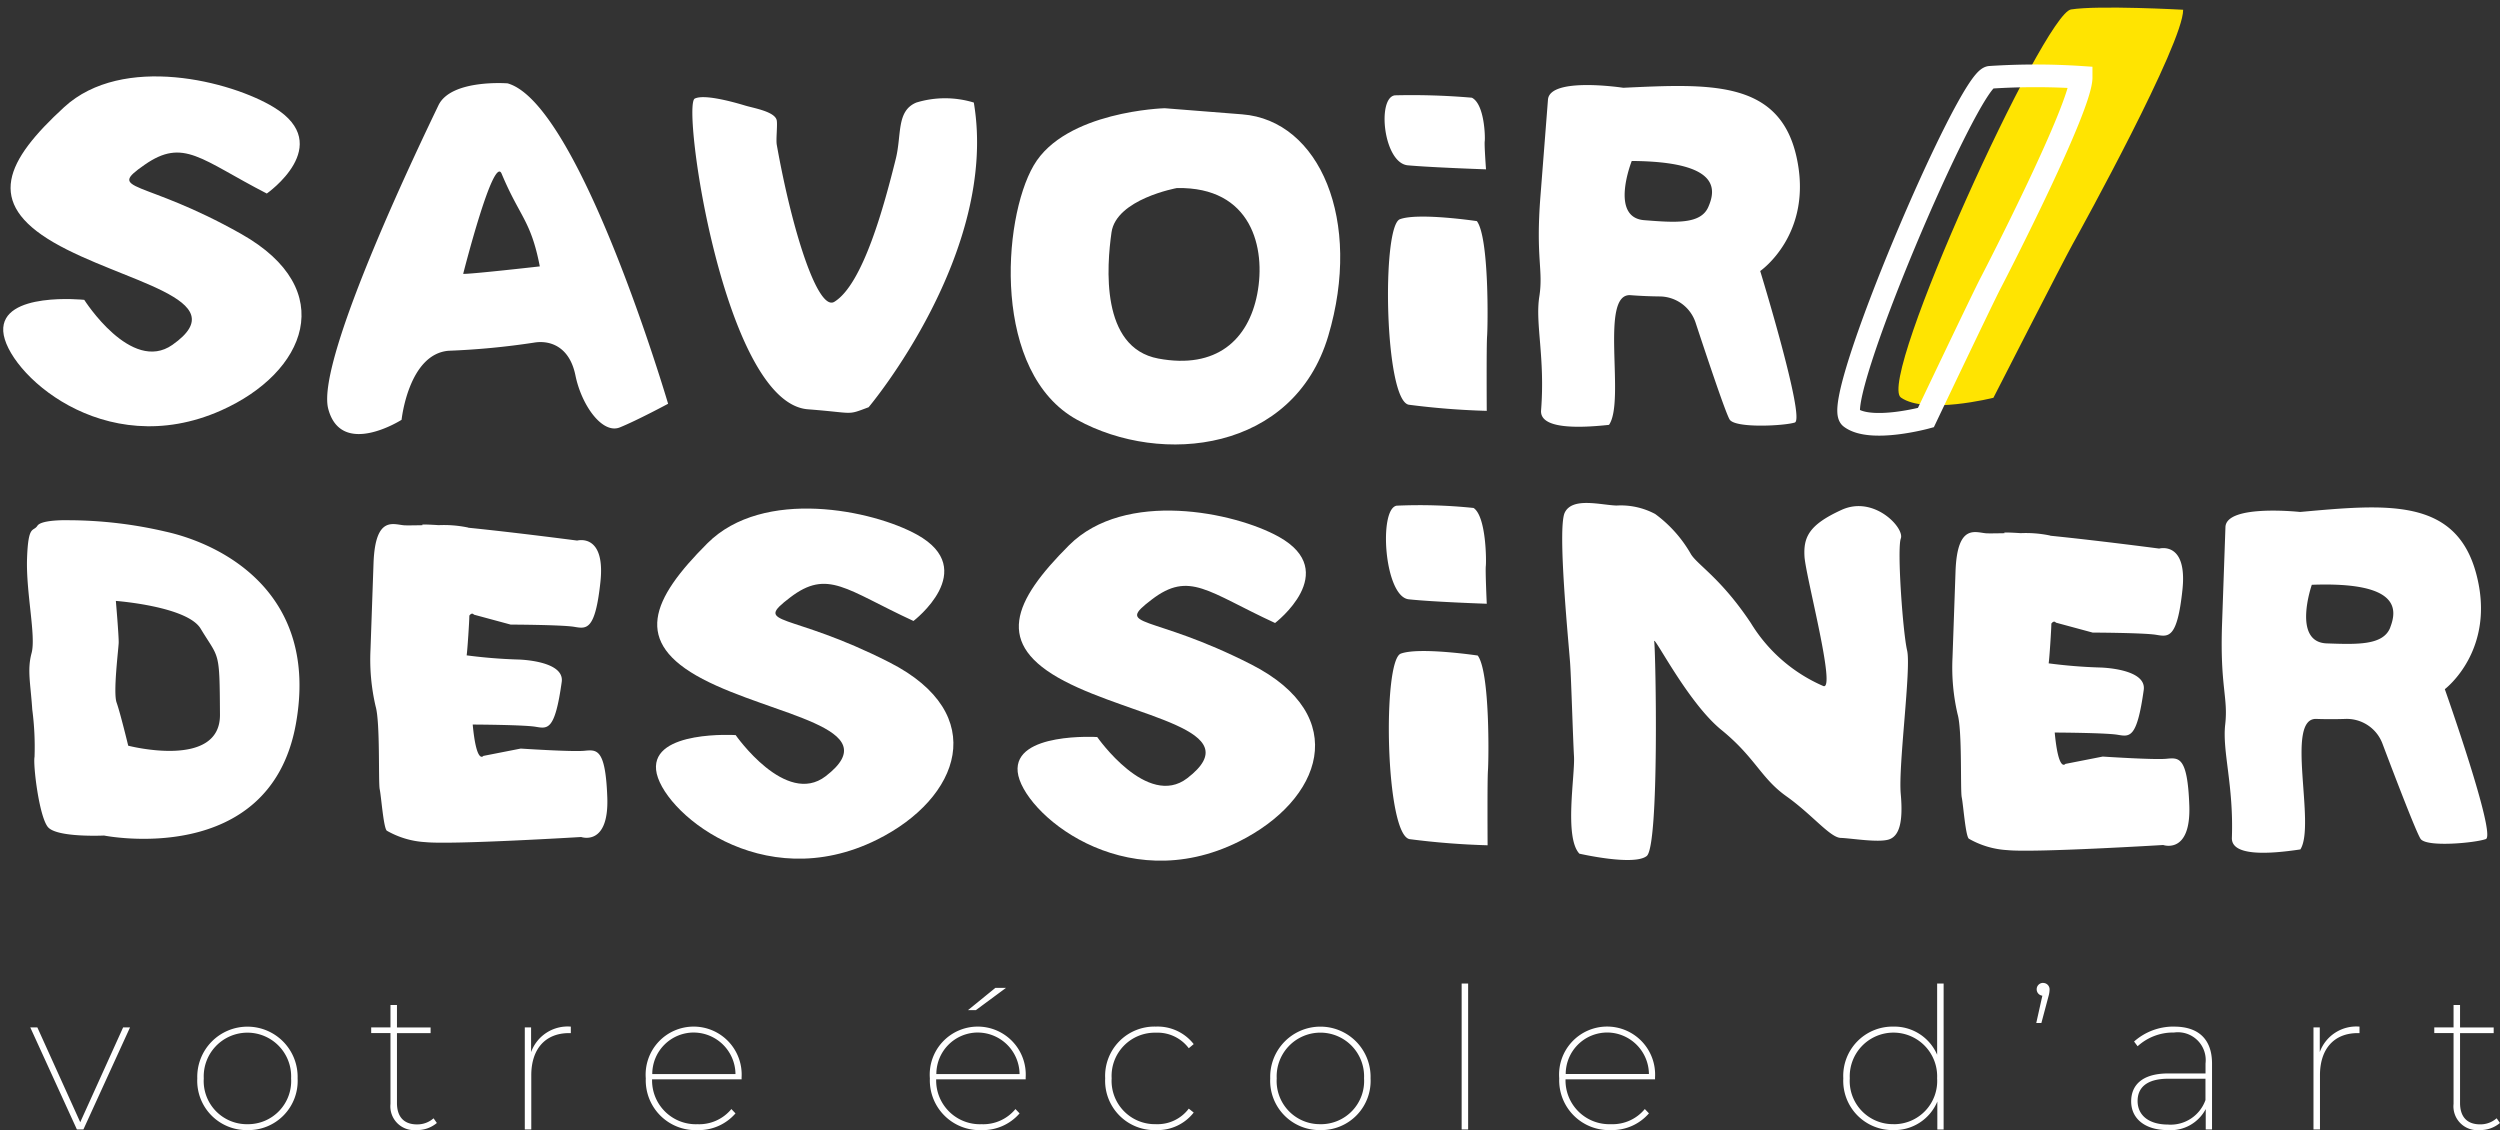 <svg xmlns="http://www.w3.org/2000/svg" width="220.419" height="99.638" viewBox="0 0 220.419 99.638"><rect x="0" y="0" width="220.419" height="99.638" fill="#333333" stroke="none"/><defs><style>.a{fill:#ffe401;}.b,.c{fill:#fff;}.c{isolation:isolate;}.d{fill:none;stroke:#fff;stroke-width:2px;}</style></defs><g transform="translate(0)"><path class="a" d="M23.926.022s-7.5-.149-9.889.321S-1.977,33.625.244,35.076,8.4,34.812,8.4,34.812s5.758-12.321,6.5-13.766S24.046,2.987,23.926.022Z" transform="matrix(0.999, 0.035, -0.035, 0.999, 168.582, 0)"/><path class="b" d="M14.933.005s-5-.215-6.03,2.153S-1.171,24.921.127,29.244s6.5.746,6.5.746.4-5.829,3.943-6.233a66.479,66.479,0,0,0,7.479-.977c1.308-.275,3.135.136,3.766,2.761s2.562,5.12,4.076,4.443,4.18-2.232,4.18-2.232S21.361,1.581,14.933.005ZM11.606,16.934s2.3-10.633,3.078-8.949c1.742,3.787,2.715,4,3.653,8.054C18.336,16.04,12.16,16.959,11.606,16.934Z" transform="matrix(0.999, 0.035, -0.035, 0.999, 29.836, 6.822)"/><path class="b" d="M19.933.3,13.078,0S4.333.55,1.71,5.448-1.312,23.877,6.318,27.731,25.525,29.859,28.2,19.579,26.786.591,19.933.3Zm1.881,15.785c-.638,4.066-3.364,6.78-8.526,6S8.464,14.066,8.776,11.111,14.4,7,14.4,7C21,6.635,22.452,12.015,21.814,16.081Z" transform="matrix(0.999, 0.035, -0.035, 0.999, 89.62, 9.084)"/><path class="b" d="M19.65,16.08s4.6-3.408,2.849-10.164S14.611-.271,7.012.35c0,0-6.509-.76-6.6,1.278L.048,10.147C-.19,15.7.545,16.63.256,19.03s.709,5.316.508,10.007c-.069,1.592,3.045,1.5,6.033,1.07C8.19,27.94,5.517,18.49,8.3,18.61c.941.039,1.812.039,2.553.021a3.362,3.362,0,0,1,3.256,2.188c1.109,3.006,2.946,7.92,3.306,8.447.524.765,4.808.393,5.751.062S19.65,16.08,19.65,16.08ZM14.875,10.6c-.624,1.571-2.881,1.474-5.608,1.356-3.084-.134-1.28-5.18-1.28-5.18C15.792,6.556,15.5,9.028,14.875,10.6Z" transform="matrix(0.999, 0.035, -0.035, 0.999, 136.126, 7.144)"/><path class="b" d="M19.838,15.809s4.45-3.6,2.41-10.277S14.1-.312,6.534.636C6.534.636,0,.157,0,2.2v8.526c0,5.561.776,6.458.589,8.868s.938,5.282.938,9.977c0,1.592,3.108,1.366,6.074.809,1.3-2.225-1.776-11.552,1-11.552.94,0,1.811-.039,2.551-.088A3.362,3.362,0,0,1,14.5,20.781c1.236,2.957,3.283,7.786,3.667,8.3.557.742,4.82.185,5.749-.185S19.838,15.809,19.838,15.809Zm-5-5.27c-.557,1.6-2.816,1.6-5.547,1.6-3.084,0-1.5-5.12-1.5-5.12C15.575,6.458,15.388,8.942,14.833,10.539Z" transform="matrix(0.999, 0.035, -0.035, 0.999, 196.289, 44.275)"/><path class="c" d="M7.635.242S2.45-.347.847.313.036,16.325,2.2,16.637a68.016,68.016,0,0,0,6.892.3s-.236-5.758-.2-6.6S8.783,1.677,7.635.242Z" transform="matrix(0.999, 0.035, -0.035, 0.999, 122.593, 18.986)"/><path class="c" d="M7.635.242S2.45-.347.847.313.036,16.325,2.2,16.637a68.016,68.016,0,0,0,6.892.3s-.236-5.758-.2-6.6S8.783,1.677,7.635.242Z" transform="matrix(0.999, 0.035, -0.035, 0.999, 122.668, 57.288)"/><path class="c" d="M7.635.091A61.56,61.56,0,0,0,.847.118C-.754.366.036,6.132,2.2,6.249S9.1,6.361,9.1,6.361s-.236-2.163-.2-2.48S8.783.63,7.635.091Z" transform="matrix(0.999, 0.035, -0.035, 0.999, 122.15, 8.257)"/><path class="c" d="M7.635.122A45.969,45.969,0,0,0,.847.158C-.754.49.036,8.217,2.2,8.374s6.892.15,6.892.15-.236-2.9-.2-3.324S8.783.844,7.635.122Z" transform="matrix(0.999, 0.035, -0.035, 0.999, 122.3, 44.397)"/><path class="d" d="M19.469.02A60.93,60.93,0,0,0,11.423.3C9.479.712-1.609,29.452.2,30.723s6.634-.232,6.634-.232S11.517,19.7,12.125,18.433,19.566,2.617,19.469.02Z" transform="matrix(0.999, 0.035, -0.035, 0.999, 164.04, 6.119)"/><path class="b" d="M22.818,9.993s5.933-4.464.377-7.611C19.338.2,9.685-1.916,4.692,3s-6.673,8.664-.515,11.959,16.428,4.4,10.79,8.662c-3.549,2.685-7.913-3.694-7.913-3.694s-7.382-.508-7.042,3.02,9.212,11.3,19.452,6.305c7.352-3.586,10.118-11,1.222-15.619S8.6,10.358,11.954,7.839,16.88,7.192,22.818,9.993Z" transform="matrix(0.999, 0.035, -0.035, 0.999, 1.078, 6.282)"/><path class="b" d="M22.58,9.591s5.737-4.713.049-7.618C18.683-.044,8.949-1.74,4.17,3.385s-6.292,8.944,0,11.971,16.6,3.685,11.153,8.188C11.894,26.379,7.259,20.2,7.259,20.2S-.139,20,.353,23.514s9.69,10.892,19.7,5.462c7.193-3.9,9.635-11.421.55-15.656s-12.213-2.75-8.974-5.414S16.529,7.05,22.58,9.591Z" transform="matrix(0.999, 0.035, -0.035, 0.999, 58.317, 44.378)"/><path class="b" d="M22.579,9.592s5.737-4.716.049-7.62C18.681-.043,8.947-1.739,4.171,3.383s-6.294,8.946,0,11.971,16.6,3.685,11.15,8.188c-3.429,2.835-8.064-3.348-8.064-3.348S-.14,20,.352,23.512s9.69,10.892,19.706,5.462c7.19-3.9,9.635-11.418.548-15.656S8.395,10.569,11.634,7.907,16.528,7.05,22.579,9.592Z" transform="matrix(0.999, 0.035, -0.035, 0.999, 90.199, 44.556)"/><path class="b" d="M7.472,2.506c-.15-.781-2.042-1.022-2.814-1.223C3.211.9.942.41.175.819-.982,1.433,3.7,27.553,11.111,27.858c4.205.173,3.385.445,5.342-.37,0,0,11.026-14.05,8.331-27.181a8.684,8.684,0,0,0-5.066.177c-1.75.8-1.18,2.875-1.64,5.036C17.212,9.6,15.592,16.65,13.107,18.3c-1.393.922-3.9-5.921-5.561-13.663C7.449,4.181,7.557,2.95,7.472,2.506Z" transform="matrix(0.999, 0.035, -0.035, 0.999, 61.11, 7.868)"/><path class="b" d="M12.1.721a38.032,38.032,0,0,0-8.512-.7S1.158.026.811.606,0,.488,0,3.5s1.042,6.832.693,8.339,0,2.664.233,4.981a25.279,25.279,0,0,1,.347,4.168c-.116.7.58,5.212,1.391,6.139s4.979.58,4.979.58S22.352,30.12,24.207,17.283C25.885,5.654,17.142,1.648,12.1.721ZM17.488,16.7c.2,4.836-7.992,3.013-7.992,3.013s-.811-2.9-1.158-3.768,0-4.688,0-5.266-.379-3.69-.379-3.69,6.3.25,7.56,2.183C17.257,11.839,17.252,10.915,17.488,16.7Z" transform="matrix(0.999, 0.035, -0.035, 0.999, 2.508, 45.721)"/><path class="b" d="M19.147,19.458c-1.088.141-5.6,0-5.6,0l-3.269.762s-.577.823-1.037-2.731c.365-.012,4.494-.132,5.536,0,1.09.141,1.726.317,2.179-4.032.2-1.911-3.923-1.841-3.923-1.841a44.525,44.525,0,0,1-4.54-.208c.053-.418.132-3.02.115-3.51.231-.34.4-.1.4-.1l3.269.762s4.515-.141,5.6,0,1.869.326,2.181-4.032S17.881.949,17.881.949,12.384.422,8.249.154L8.23.138A10.435,10.435,0,0,0,5.621.018C5.009,0,4.5-.008,4.182.015L4.2.073C3.526.108,2.942.138,2.646.138,1.712.138,0-.752,0,3.585v7.606a18.179,18.179,0,0,0,.624,4.985c.467,1.4.464,6.692.621,7.314s.466,3.533.778,3.634A7.7,7.7,0,0,0,5.448,28c2.336.157,13.7-.933,13.7-.933s2.493.779,2.181-3.581S20.238,19.32,19.147,19.458Z" transform="matrix(0.999, 0.035, -0.035, 0.999, 172.54, 46.792)"/><path class="b" d="M2.5,31.5s4.847.938,5.943,0,.155-18.137,0-18.921,3.1,5.234,6.188,7.57,3.621,4.126,5.942,5.655,3.974,3.5,4.912,3.5,3.283.314,4.221,0,1.252-1.562.938-4.064.547-11.1.118-12.666-1.211-8.912-.9-9.85S27.366-1.02,24.552.387s-3.283,2.5-3.126,4.221,3.283,11.913,2.031,11.352a13.984,13.984,0,0,1-6.55-5.314C14.155,6.809,12.043,5.7,11.416,4.765a11.34,11.34,0,0,0-3.283-3.44A6.444,6.444,0,0,0,4.693.7C3.286.7.786.073.16,1.48S.941,13.208,1.1,14.772s.469,6.481.626,8.165S1.1,30.1,2.5,31.5Z" transform="matrix(0.999, 0.035, -0.035, 0.999, 137.854, 43.709)"/><path class="b" d="M98.374,9.295l-3.781,8.36-3.781-8.36h-.624l4.111,9h.572l4.111-9Zm10.962,9.054a4.338,4.338,0,0,0,4.423-4.562,4.425,4.425,0,1,0-8.846,0A4.348,4.348,0,0,0,109.337,18.349Zm0-.52a3.807,3.807,0,0,1-3.851-4.041,3.854,3.854,0,1,1,7.7,0A3.807,3.807,0,0,1,109.337,17.829Zm16.408-.52a2.157,2.157,0,0,1-1.457.538c-1.162,0-1.769-.676-1.769-1.891V9.8h2.966v-.5h-2.966V7.318h-.572V9.295h-1.7v.5h1.7v6.244a2.1,2.1,0,0,0,2.29,2.307,2.686,2.686,0,0,0,1.8-.624Zm8.6-5.845V9.295h-.555v9h.572V13.51c0-2.307,1.232-3.712,3.33-3.712h.156V9.226A3.423,3.423,0,0,0,134.348,11.463Zm18.559,2.255a4.234,4.234,0,1,0-8.447.069,4.39,4.39,0,0,0,4.562,4.562,4.289,4.289,0,0,0,3.348-1.474l-.364-.382a3.677,3.677,0,0,1-2.983,1.336,3.859,3.859,0,0,1-4.007-3.955h7.892Zm-4.215-3.972a3.7,3.7,0,0,1,3.677,3.66h-7.337A3.66,3.66,0,0,1,148.693,9.746Zm27.527-3.937h-.937l-2.411,1.96h.694Zm1.735,7.909a4.234,4.234,0,1,0-8.447.069,4.39,4.39,0,0,0,4.562,4.562,4.289,4.289,0,0,0,3.348-1.474l-.364-.382a3.677,3.677,0,0,1-2.983,1.336,3.859,3.859,0,0,1-4.007-3.955h7.892Zm-4.215-3.972a3.7,3.7,0,0,1,3.677,3.66h-7.337A3.66,3.66,0,0,1,173.739,9.746Zm15.7,8.6a4.037,4.037,0,0,0,3.33-1.544l-.434-.347a3.444,3.444,0,0,1-2.9,1.37,3.818,3.818,0,0,1-3.9-4.041,3.813,3.813,0,0,1,3.9-4.024,3.444,3.444,0,0,1,2.9,1.37l.434-.364a4.037,4.037,0,0,0-3.33-1.544,4.35,4.35,0,0,0-4.475,4.562A4.35,4.35,0,0,0,189.436,18.349Zm14.5,0a4.338,4.338,0,0,0,4.423-4.562,4.425,4.425,0,1,0-8.846,0A4.348,4.348,0,0,0,203.937,18.349Zm0-.52a3.807,3.807,0,0,1-3.851-4.041,3.854,3.854,0,1,1,7.7,0A3.807,3.807,0,0,1,203.937,17.829Zm12.454.468h.572V5.427h-.572Zm17.05-4.579a4.234,4.234,0,1,0-8.447.069,4.39,4.39,0,0,0,4.562,4.562,4.289,4.289,0,0,0,3.348-1.474l-.364-.382a3.676,3.676,0,0,1-2.983,1.336,3.859,3.859,0,0,1-4.007-3.955h7.892Zm-4.215-3.972a3.7,3.7,0,0,1,3.677,3.66h-7.337A3.66,3.66,0,0,1,229.226,9.746Zm29.088-4.319v6.279a4.113,4.113,0,0,0-3.868-2.48,4.344,4.344,0,0,0-4.406,4.562,4.344,4.344,0,0,0,4.406,4.562,4.106,4.106,0,0,0,3.885-2.515V18.3h.555V5.427Zm-3.851,12.4a3.807,3.807,0,0,1-3.851-4.041,3.854,3.854,0,1,1,7.7,0A3.807,3.807,0,0,1,254.463,17.829Zm13.2-12.454a.556.556,0,0,0-.572.572.562.562,0,0,0,.5.555l-.538,2.411h.451l.624-2.342a2.332,2.332,0,0,0,.1-.624A.566.566,0,0,0,267.663,5.375Zm11.552,3.851a5.228,5.228,0,0,0-3.538,1.318l.312.416A4.653,4.653,0,0,1,279.2,9.746a2.454,2.454,0,0,1,2.775,2.723v.885h-3.278c-2.446,0-3.278,1.145-3.278,2.463,0,1.509,1.2,2.532,3.226,2.532a3.488,3.488,0,0,0,3.348-1.856v1.8h.555V12.469C282.545,10.353,281.365,9.226,279.215,9.226Zm-.538,8.638c-1.682,0-2.689-.8-2.689-2.081,0-1.127.746-1.96,2.706-1.96h3.278V15.7A3.261,3.261,0,0,1,278.677,17.863Zm13.373-6.4V9.295h-.555v9h.572V13.51c0-2.307,1.231-3.712,3.33-3.712h.156V9.226A3.423,3.423,0,0,0,292.05,11.463Zm15.593,5.845a2.157,2.157,0,0,1-1.457.538c-1.162,0-1.769-.676-1.769-1.891V9.8h2.966v-.5h-2.966V7.318h-.572V9.295h-1.7v.5h1.7v6.244a2.1,2.1,0,0,0,2.29,2.307,2.686,2.686,0,0,0,1.8-.624Z" transform="translate(-87.519 81.289)"/><path class="b" d="M19.147,19.458c-1.088.141-5.6,0-5.6,0l-3.269.762s-.577.823-1.037-2.731c.365-.012,4.494-.132,5.536,0,1.09.141,1.726.317,2.179-4.032.2-1.911-3.923-1.841-3.923-1.841a44.525,44.525,0,0,1-4.54-.208c.053-.418.132-3.02.115-3.51.231-.34.4-.1.4-.1l3.269.762s4.515-.141,5.6,0,1.869.326,2.181-4.032S17.881.949,17.881.949,12.384.422,8.249.154L8.23.138A10.435,10.435,0,0,0,5.621.018C5.009,0,4.5-.008,4.182.015L4.2.073C3.526.108,2.942.138,2.646.138,1.712.138,0-.752,0,3.585v7.606a18.179,18.179,0,0,0,.624,4.985c.467,1.4.464,6.692.621,7.314s.466,3.533.778,3.634A7.7,7.7,0,0,0,5.448,28c2.336.157,13.7-.933,13.7-.933s2.493.779,2.181-3.581S20.238,19.32,19.147,19.458Z" transform="matrix(0.999, 0.035, -0.035, 0.999, 33.058, 46.087)"/></g></svg>
